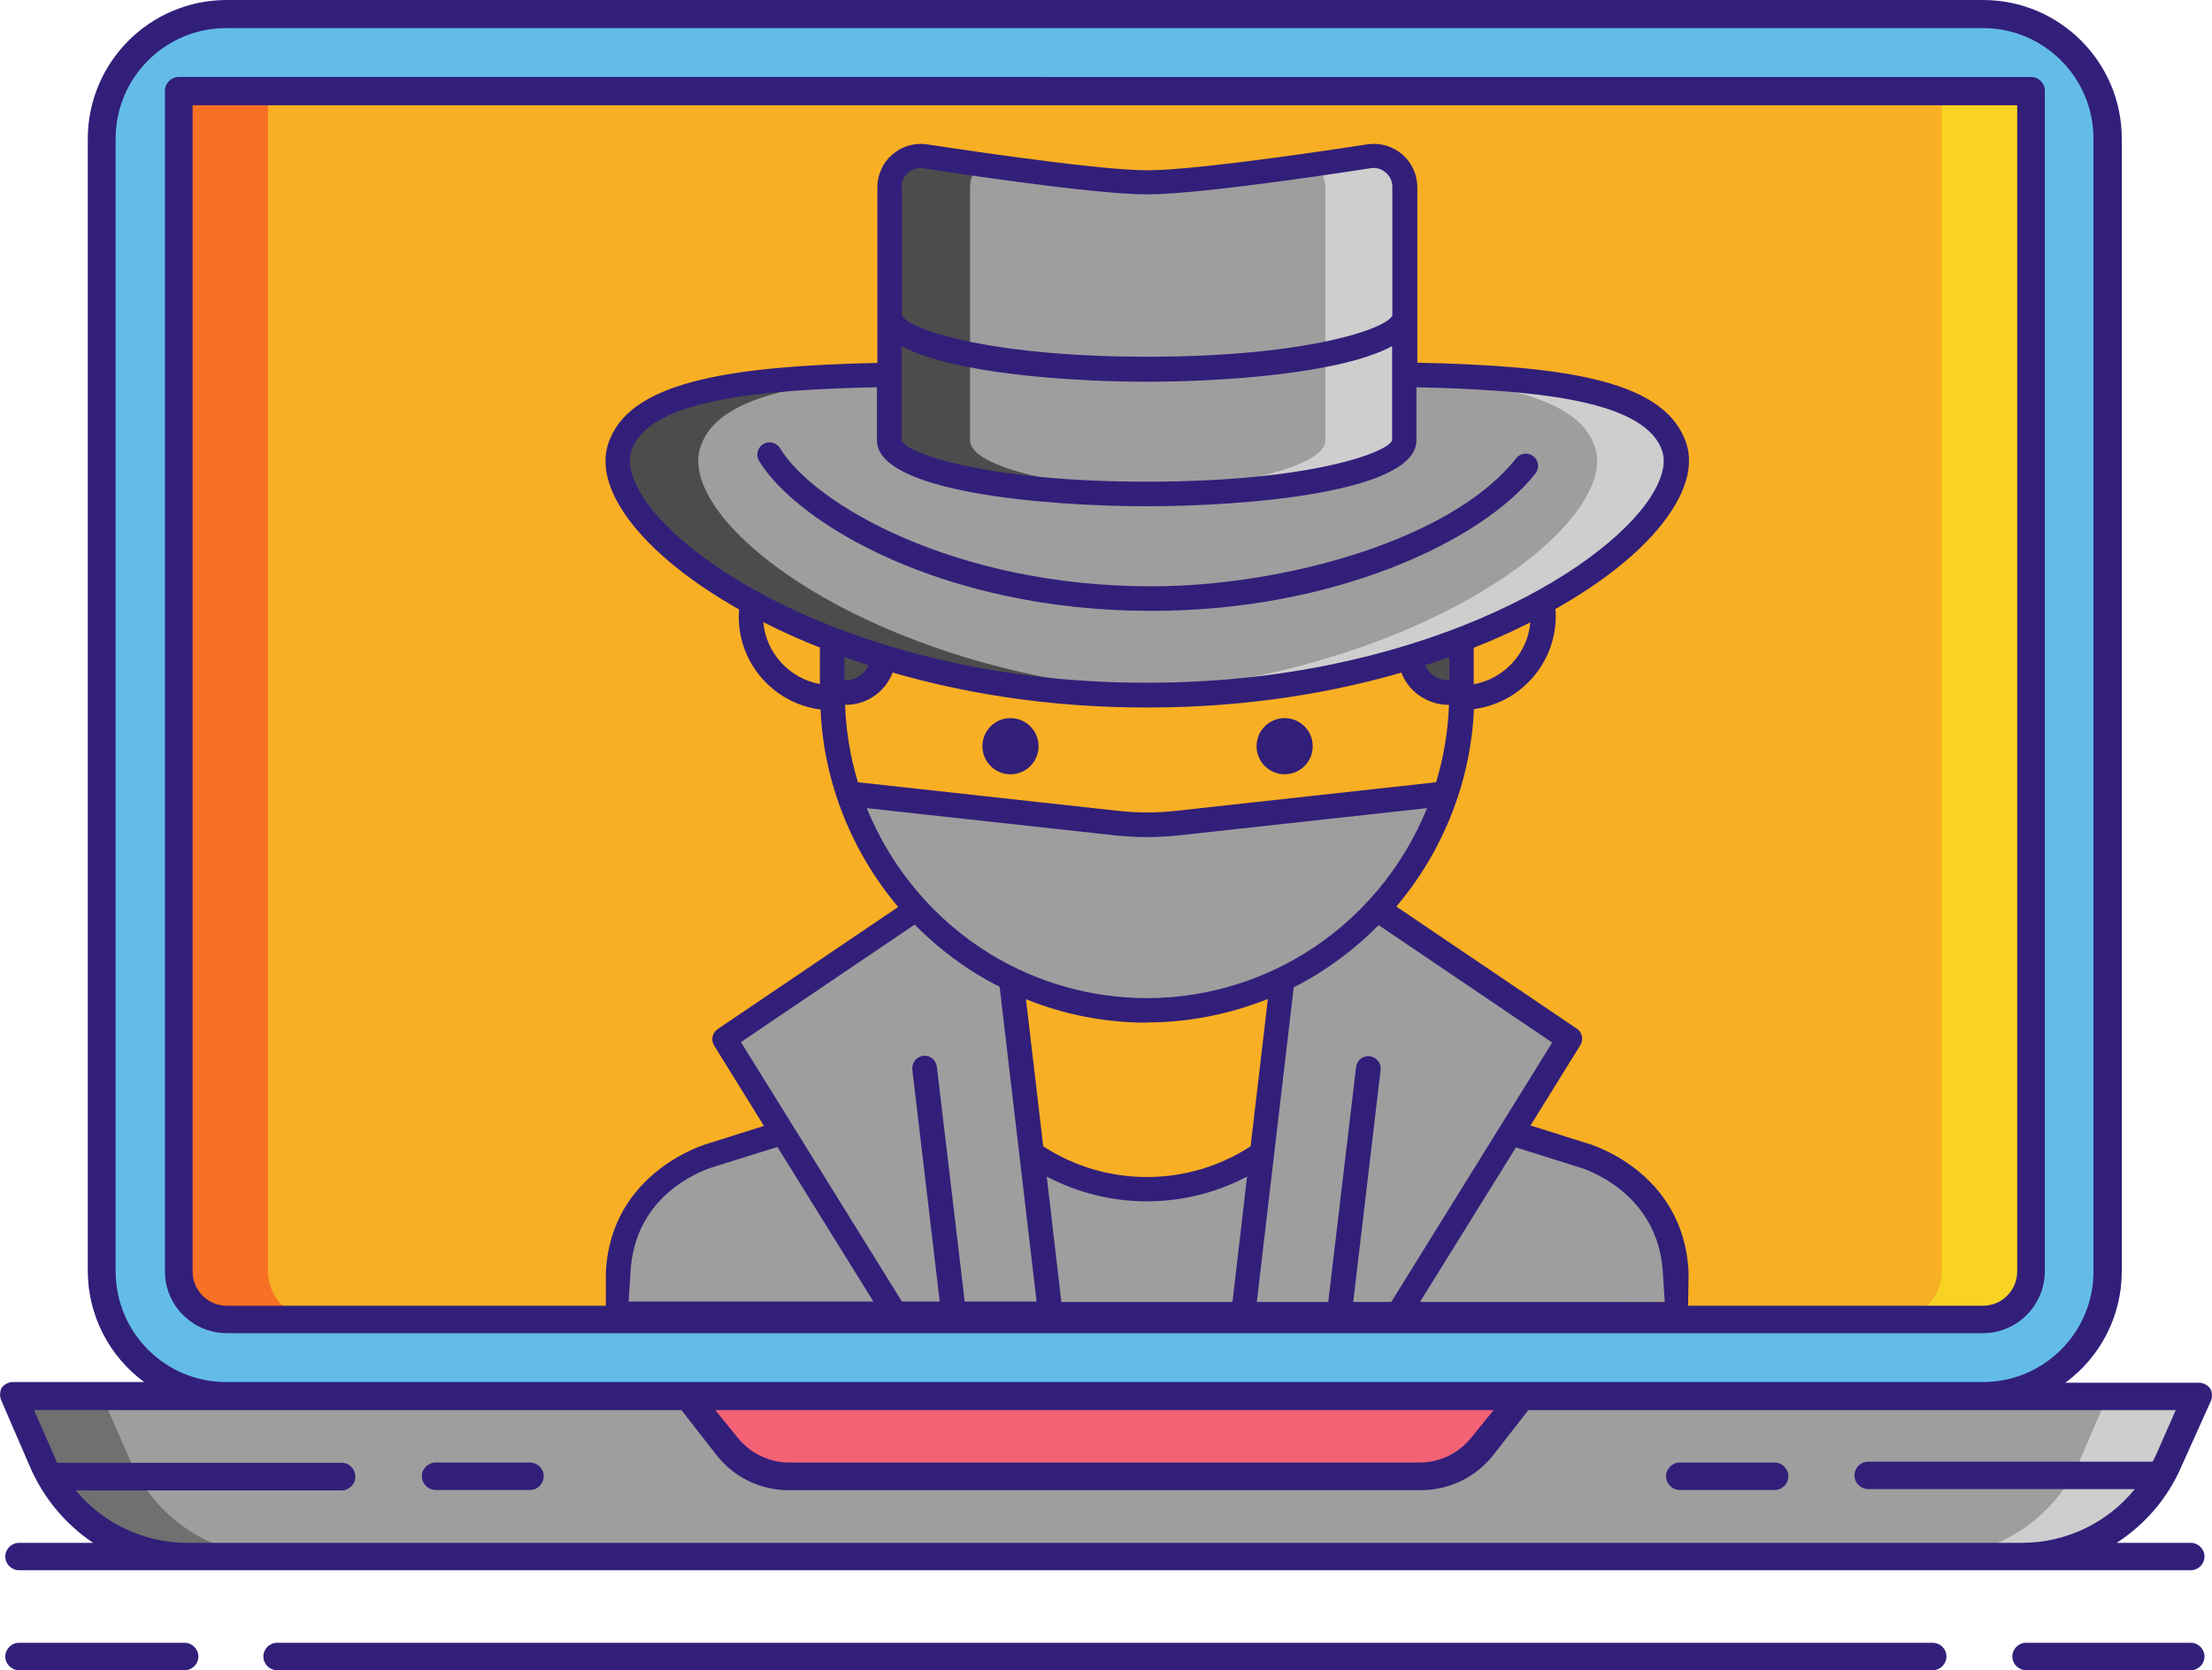 <?xml version="1.0" encoding="UTF-8"?>
<svg id="Layer_1" data-name="Layer 1" xmlns="http://www.w3.org/2000/svg" viewBox="0 0 100.04 75.52">
  <defs>
    <style>
      .cls-1 {
        fill: #4c4c4c;
      }

      .cls-2 {
        fill: #321f7a;
      }

      .cls-3 {
        fill: #707070;
      }

      .cls-4 {
        fill: #f87023;
      }

      .cls-5 {
        fill: #63bce7;
      }

      .cls-6 {
        fill: #f46275;
      }

      .cls-7 {
        fill: #f8af23;
      }

      .cls-8 {
        fill: #cecece;
      }

      .cls-9 {
        fill: #9e9e9e;
      }

      .cls-10 {
        fill: #f8d323;
      }
    </style>
  </defs>
  <g>
    <g>
      <path class="cls-5" d="m10.26,63.14c-3.12,0-5.65-2.53-5.65-5.65h0V6.27C4.61,3.15,7.14.62,10.26.62h79.42c3.12,0,5.65,2.53,5.65,5.65h0v51.22c0,3.12-2.53,5.65-5.65,5.65H10.26Z"/>
      <path class="cls-7" d="m91.85,4.1v53.38c0,1.2-.96,2.17-2.16,2.18,0,0-.01,0-.02,0H10.27c-1.2,0-2.17-.96-2.18-2.16,0,0,0-.01,0-.02V4.1h83.76Z"/>
      <path class="cls-4" d="m12.12,57.48V4.1h-4v53.38c0,1.19.96,2.16,2.15,2.18h4c-1.19-.02-2.15-.99-2.15-2.18Z"/>
      <path class="cls-10" d="m87.82,57.48V4.1h4v53.38c0,1.19-.96,2.16-2.15,2.18h-4c1.19-.02,2.15-.99,2.15-2.18Z"/>
      <path class="cls-9" d="m49.97,63.14H.59l1.26,2.91c1.14,2.62,3.72,4.31,6.58,4.31h83.08c2.86,0,5.44-1.69,6.58-4.31l1.26-2.91h-49.38Z"/>
      <path class="cls-3" d="m5.89,66.05l-1.26-2.91H.63l1.26,2.91c1.14,2.6,3.7,4.29,6.54,4.31h4c-2.84-.01-5.41-1.7-6.54-4.31Z"/>
      <path class="cls-8" d="m94.05,66.05l1.26-2.91h4l-1.26,2.91c-1.14,2.62-3.72,4.31-6.58,4.31h-4c2.86,0,5.44-1.69,6.58-4.31Z"/>
      <path class="cls-6" d="m31.12,63.14l1.74,2.23c.68.87,1.73,1.39,2.84,1.39h28.54c1.11,0,2.15-.51,2.84-1.38l1.74-2.23H31.12Z"/>
    </g>
    <g>
      <path class="cls-2" d="m92.48,57.49V4.1c0-.34-.28-.62-.62-.62,0,0,0,0-.01,0H8.09c-.34,0-.62.27-.63.61,0,0,0,0,0,.01v53.39c0,1.54,1.26,2.79,2.8,2.79h79.42c1.54,0,2.79-1.25,2.8-2.79Zm-83.77,0V4.76h82.52v52.73c0,.85-.68,1.54-1.53,1.55,0,0-.01,0-.02,0H10.26c-.85,0-1.54-.68-1.55-1.53,0,0,0-.01,0-.02Z"/>
      <path class="cls-2" d="m98.66,66.3l1.31-2.91c.09-.19.09-.4,0-.59-.12-.17-.31-.28-.52-.28h-6.04c1.59-1.17,2.54-3.02,2.55-5V6.27C95.96,2.81,93.15,0,89.68,0H10.26C6.79,0,3.98,2.8,3.97,6.27h0v51.22c.01,1.98.96,3.83,2.55,5H.59c-.21,0-.4.1-.52.27-.09.19-.09.4,0,.59l1.26,2.91c.6,1.42,1.6,2.64,2.88,3.5H.86c-.34,0-.62.28-.62.62H.24c0,.34.28.62.62.62h98.22c.34,0,.62-.28.62-.62h0c0-.34-.28-.62-.62-.62h-3.35c1.3-.84,2.32-2.04,2.93-3.46ZM5.23,57.49V6.27c0-2.76,2.24-5,5-5h79.45c2.76,0,5,2.24,5,5v51.22c0,2.76-2.24,5-5,5H10.26c-2.76.02-5.01-2.21-5.03-4.97,0-.01,0-.02,0-.03Zm62.32,6.27l-1,1.23c-.57.72-1.43,1.14-2.35,1.14h-28.5c-.92,0-1.78-.42-2.35-1.14l-1-1.23h35.2Zm24,6H8.43c-1.93-.01-3.77-.88-5-2.37h12.02c.34,0,.62-.28.62-.62,0,0,0,0,0-.01,0-.34-.28-.62-.62-.62H2.58l-.16-.38-.88-2h29.28l1.56,2c.79,1.03,2.02,1.63,3.32,1.62h28.54c1.3,0,2.53-.59,3.32-1.62l1.56-2h29.28l-.88,2-.16.33h-12.87c-.34,0-.62.28-.62.62h0c0,.34.28.62.62.62h12.06c-1.23,1.52-3.08,2.41-5.04,2.43h.04Z"/>
      <path class="cls-2" d="m23.97,66.13h-4.27c-.34,0-.62.28-.62.62h0c0,.34.28.62.62.62h4.27c.34,0,.62-.28.62-.62h0c0-.34-.28-.62-.62-.62h0Z"/>
      <path class="cls-2" d="m80.24,66.13h-4.27c-.34,0-.62.28-.62.62h0c0,.34.28.62.62.62h4.29c.34,0,.62-.28.62-.62h0c0-.34-.28-.62-.62-.62,0,0-.01,0-.02,0Z"/>
      <path class="cls-2" d="m8.31,74.28H.86c-.34,0-.62.28-.62.62H.24c0,.34.28.62.62.62h7.45c.34.02.64-.24.66-.58,0-.01,0-.03,0-.04,0-.34-.28-.62-.62-.62-.01,0-.03,0-.04,0Z"/>
      <path class="cls-2" d="m99.08,74.28h-7.45c-.34,0-.62.28-.62.62h0c0,.34.28.62.62.62h7.45c.34,0,.62-.28.62-.62h0c0-.34-.28-.62-.62-.62h0Z"/>
      <path class="cls-2" d="m87.41,74.28H12.53c-.34,0-.62.28-.62.62h0c0,.34.28.62.62.62h74.88c.34,0,.62-.28.62-.62h0c0-.34-.28-.62-.62-.62h0Z"/>
    </g>
  </g>
  <g>
    <rect class="cls-7" x="43.66" y="35.87" width="16.48" height="20.04"/>
    <path class="cls-9" d="m75.81,57.58c-.19-4.3-4.22-5.36-4.22-5.36l-11.44-3.6c-1.5,3.04-4.63,5.14-8.25,5.14s-6.75-2.09-8.25-5.14l-11.44,3.6s-4.04,1.06-4.22,5.36l.06,1.83,47.73-.56.03-1.28Z"/>
    <polygon class="cls-9" points="41.69 40.96 32.81 46.97 40.39 59.18 47.52 59.19 45.39 40.96 41.69 40.96"/>
    <polygon class="cls-9" points="62.12 40.96 71 46.97 63.42 59.18 56.3 59.08 58.42 40.96 62.12 40.96"/>
    <g>
      <circle class="cls-7" cx="37.68" cy="27.86" r="3.68"/>
      <circle class="cls-7" cx="66.13" cy="27.86" r="3.68"/>
    </g>
    <path class="cls-7" d="m37.68,22.81v8.63c0,5.13,2.75,9.65,6.86,12.15,2.15,1.31,4.68,2.07,7.37,2.07h0c2.69,0,5.22-.76,7.37-2.07,4.1-2.5,6.86-7.02,6.86-12.15v-8.63h-28.46Z"/>
    <path class="cls-1" d="m37.68,31.2h0c1.12.41,2.31-.42,2.31-1.62v-3.97h-2.31v5.58Z"/>
    <path class="cls-1" d="m66.13,31.2h0c-1.12.41-2.31-.42-2.31-1.62v-3.97h2.31v5.58Z"/>
    <path class="cls-9" d="m75.67,20.02c1.65,3.6-8.71,11.43-23.76,11.41-15.05.02-25.41-7.81-23.76-11.41,1.57-3.74,11.99-2.99,23.76-3.11,11.77.12,22.2-.63,23.76,3.11Z"/>
    <path class="cls-1" d="m31.75,20.02c1.14-2.73,6.99-3.07,14.64-3.1-9.37-.02-16.94-.04-18.25,3.1-1.65,3.6,8.71,11.43,23.76,11.41.61,0,1.21-.02,1.81-.04-14.06-.57-23.54-7.91-21.96-11.37Z"/>
    <path class="cls-8" d="m72.06,20.02c-1.14-2.73-6.99-3.07-14.64-3.1,9.37-.02,16.94-.04,18.25,3.1,1.65,3.6-8.71,11.43-23.76,11.41-.61,0-1.21-.02-1.81-.04,14.06-.57,23.54-7.91,21.96-11.37Z"/>
    <path class="cls-9" d="m61.98,7.06s-7.54,1.19-10.07,1.19-10.07-1.19-10.07-1.19c-.84-.1-1.58.56-1.58,1.4v11.44c0,1.34,5.21,2.43,11.65,2.43s11.65-1.09,11.65-2.43v-11.44c0-.84-.74-1.5-1.58-1.4Z"/>
    <path class="cls-1" d="m43.87,19.91v-11.44c0-.41.18-.77.45-1.03-1.44-.21-2.49-.37-2.49-.37-.84-.1-1.58.56-1.58,1.4v11.44c0,1.34,5.21,2.43,11.65,2.43.61,0,1.22,0,1.81-.03-5.58-.18-9.84-1.18-9.84-2.4Z"/>
    <path class="cls-8" d="m59.94,19.91v-11.44c0-.41-.18-.77-.45-1.03,1.44-.21,2.49-.37,2.49-.37.84-.1,1.58.56,1.58,1.4v11.44c0,1.34-5.21,2.43-11.65,2.43-.61,0-1.22,0-1.81-.03,5.58-.18,9.84-1.18,9.84-2.4Z"/>
    <path class="cls-9" d="m44.53,43.59c2.15,1.31,4.68,2.07,7.37,2.07h0c2.69,0,5.22-.76,7.37-2.07,2.87-1.75,5.08-4.48,6.15-7.72l-12.12,1.33c-.93.1-1.86.1-2.79,0l-12.12-1.33c1.07,3.24,3.27,5.97,6.14,7.72Z"/>
    <circle class="cls-2" cx="45.7" cy="33.74" r="1.27"/>
    <circle class="cls-2" cx="58.1" cy="33.74" r="1.27"/>
    <path class="cls-2" d="m52.12,27.62c8.16,0,14.89-3.12,17.32-6.21.19-.24.15-.59-.09-.78-.24-.19-.59-.15-.78.09-2.96,3.76-10.68,5.79-16.45,5.79-.03,0-.05,0-.08,0-8.85,0-15.24-3.72-16.76-6.24-.16-.26-.5-.35-.76-.19-.26.16-.35.5-.19.76,1.71,2.82,8.33,6.78,17.71,6.78.03,0,.06,0,.09,0Z"/>
    <path class="cls-2" d="m76.34,59.43l.03-1.87c-.2-4.66-4.59-5.87-4.61-5.87l-2.54-.8,2.25-3.63c.16-.25.09-.59-.16-.75l-8.16-5.52c2.11-2.49,3.37-5.64,3.51-8.93,2.08-.26,3.7-2.05,3.7-4.2,0-.11,0-.21-.02-.32,2.43-1.37,4.29-2.93,5.28-4.48.99-1.53.84-2.63.55-3.26-1.09-2.61-5.43-3.26-12.07-3.4v-7.93c0-.56-.24-1.1-.66-1.47-.42-.37-.98-.55-1.54-.48,0,0-.01,0-.02,0-.07.01-7.52,1.18-9.99,1.18s-9.91-1.17-10.01-1.18c-.56-.07-1.12.11-1.54.48-.42.37-.66.91-.66,1.47v7.94c-6.46.14-10.98.8-12.07,3.39-.3.65-.45,1.74.54,3.28,1,1.55,2.86,3.11,5.28,4.48,0,.11-.02.21-.02.32,0,2.16,1.62,3.94,3.7,4.2.14,3.29,1.41,6.44,3.51,8.93l-8.16,5.52c-.25.17-.32.5-.16.75l2.25,3.63-2.51.79s-4.44,1.22-4.64,5.86v1.88m44-6.67s3.64,1,3.81,4.86l.08,1.24h-11.07l4.34-6.99,2.83.89Zm-8.48,6.1h-1.72l1.24-10.49c.04-.3-.18-.58-.49-.62-.31-.04-.58.18-.62.49l-1.26,10.62h-3.23l1.67-14.23c.34-.17.68-.36,1.01-.56,1.04-.64,1.99-1.4,2.83-2.25l7.85,5.31-7.28,11.73Zm-14.92,0l-.66-5.67c1.39.73,2.94,1.12,4.53,1.12s3.14-.39,4.53-1.12l-.66,5.67h-7.73Zm-8.81-22.33l11.22,1.23c.48.05.97.08,1.46.08s.97-.03,1.46-.08l11.21-1.23c-1.09,2.7-3.04,5.04-5.59,6.6-2.14,1.3-4.58,1.99-7.08,1.99s-4.95-.69-7.08-1.99c-2.55-1.56-4.49-3.9-5.59-6.6Zm.09-6.45c-.1.2-.25.38-.45.5-.2.12-.42.18-.64.17v-1.05c.35.12.71.25,1.09.37Zm26.26.67c-.23,0-.45-.05-.65-.18-.2-.12-.34-.3-.43-.5.38-.12.74-.25,1.09-.37v1.05Zm-2.16-.35c.17.46.49.85.92,1.11.37.23.78.35,1.2.35,0,0,.02,0,.03,0-.04,1.2-.24,2.37-.58,3.5l-11.74,1.29c-.89.1-1.78.1-2.67,0l-11.74-1.29c-.34-1.13-.54-2.31-.58-3.5,0,0,.02,0,.03,0,.41,0,.82-.11,1.18-.33.44-.27.76-.66.94-1.13,3.01.87,6.86,1.58,11.45,1.58h.12c4.58,0,8.44-.71,11.45-1.58Zm-11.51,15.82c1.88,0,3.73-.37,5.47-1.06l-.78,6.66c-1.4.91-3.02,1.39-4.69,1.39s-3.29-.48-4.69-1.39l-.78-6.65c1.73.7,3.59,1.06,5.47,1.06Zm14.78-15.29v-1.65c.2-.08.4-.16.59-.24.69-.29,1.34-.59,1.97-.91-.12,1.41-1.19,2.55-2.56,2.8Zm-3.69-11.04c-.13.53-3.62,1.88-11.09,1.88s-10.96-1.34-11.09-1.87v-4.26c2.29,1.24,7.61,1.61,11.09,1.61s8.8-.37,11.09-1.61v4.26Zm-22.19-11.44c0-.25.1-.47.29-.64.16-.14.36-.22.56-.22.03,0,.06,0,.09,0,.31.05,7.61,1.19,10.16,1.19s9.7-1.12,10.15-1.19c.25-.03.48.05.66.21.19.16.29.39.29.64v5.8c-.13.54-3.62,1.88-11.09,1.88s-10.95-1.34-11.09-1.88v-5.8h0Zm-11.7,14c-.39-.61-.79-1.49-.46-2.23.91-2.17,5.81-2.61,11.05-2.72v2.4c0,2.35,7.67,2.98,12.2,2.98s12.2-.63,12.2-2.98v-2.4c5.26.12,10.14.56,11.06,2.74.33.72-.07,1.6-.46,2.21-2.25,3.49-10.78,8.41-22.74,8.41-.04,0-.08,0-.12,0-11.95,0-20.49-4.91-22.73-8.41Zm5.45,5.67c.63.32,1.28.62,1.97.91.19.08.39.16.59.24v1.65c-1.37-.25-2.43-1.39-2.56-2.8Zm6.85,13.68c.84.85,1.79,1.61,2.83,2.25.33.2.67.39,1.01.56l1.67,14.23h-3.25l-1.26-10.62c-.04-.3-.31-.53-.62-.49-.3.04-.52.31-.49.62l1.24,10.49h-1.71l-7.28-11.73,7.85-5.31Zm-12.86,15.79c.16-3.83,3.66-4.81,3.84-4.86l2.81-.88,4.34,6.99h-11.07l.08-1.25Z"/>
  </g>
</svg>